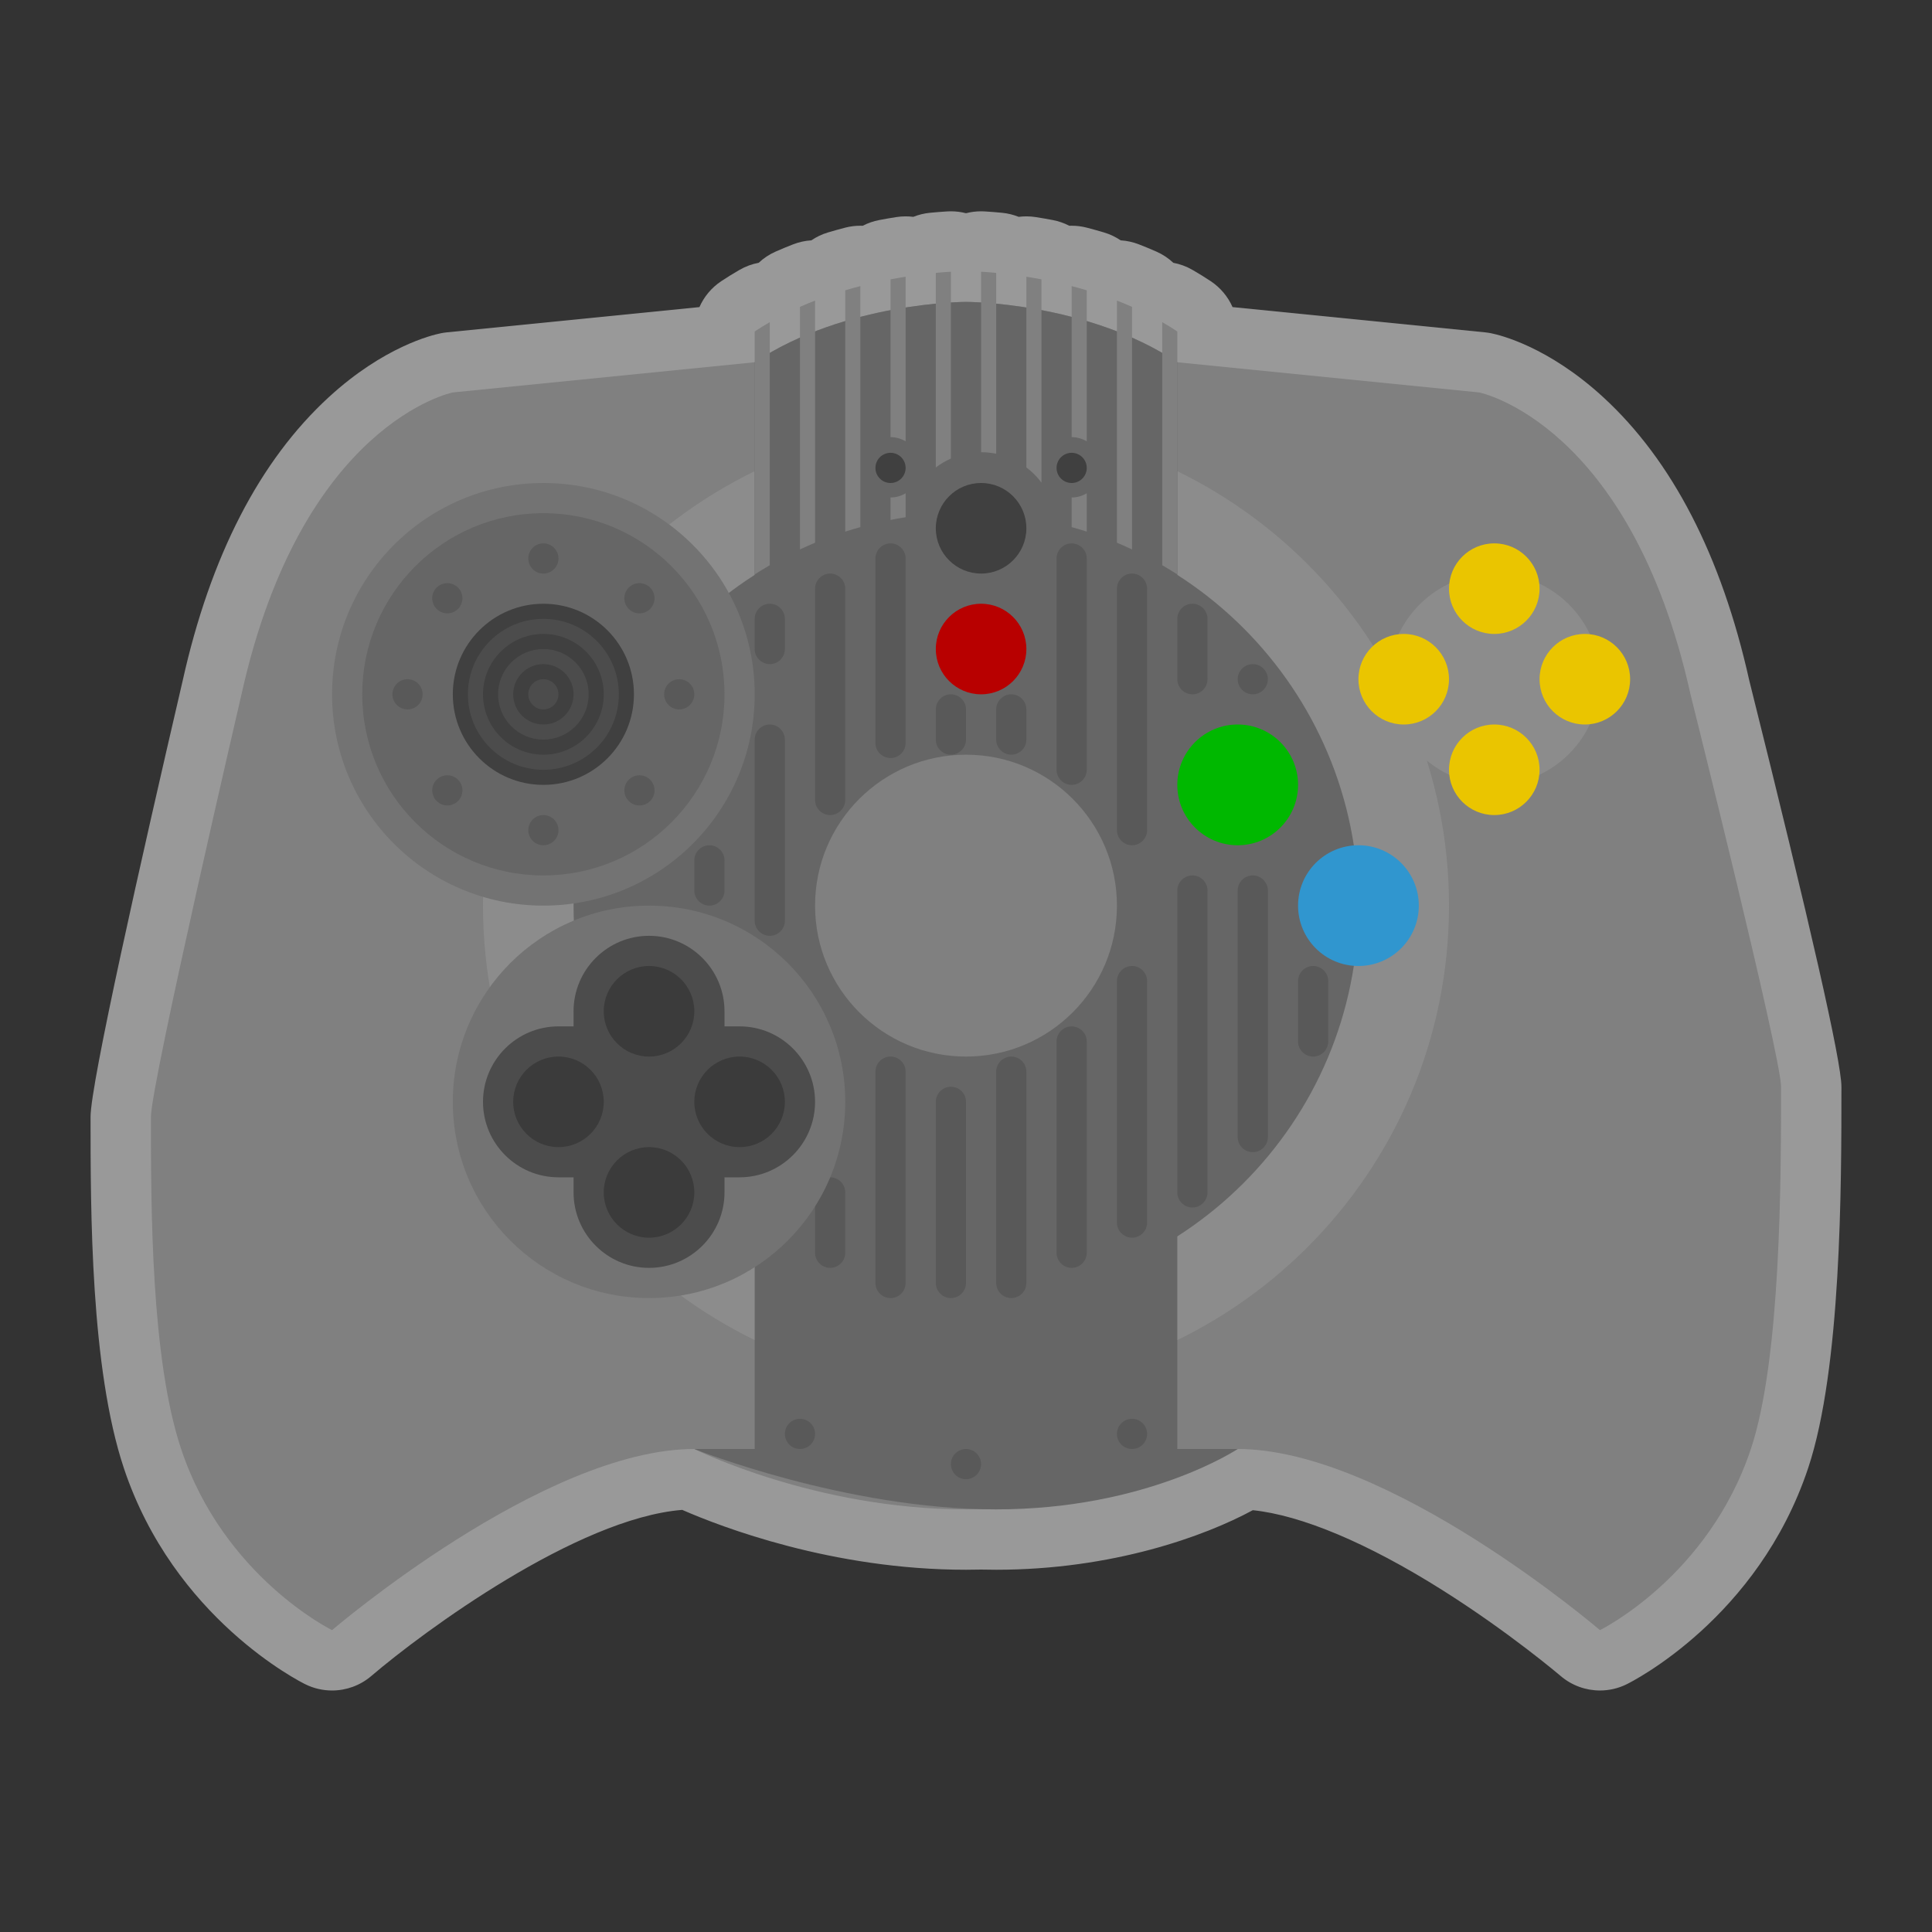 <?xml version="1.0" encoding="UTF-8" standalone="no"?>
<svg
   xmlns:dc="http://purl.org/dc/elements/1.1/"
   xmlns:cc="http://creativecommons.org/ns#"
   xmlns:rdf="http://www.w3.org/1999/02/22-rdf-syntax-ns#"
   xmlns:svg="http://www.w3.org/2000/svg"
   xmlns="http://www.w3.org/2000/svg"
   viewBox="0 0 320 320"
   height="320"
   width="320"
   xml:space="preserve"
   version="1.1"
   id="svg2"><rect x="0" y="0" width="320" height="320" fill="#333333" stroke="none"/><defs
     id="defs6"><clipPath
       id="clipPath16"
       clipPathUnits="userSpaceOnUse"><path
         id="path18"
         d="M 0,256 256,256 256,0 0,0 0,256 Z" /></clipPath><clipPath
       id="clipPath24"
       clipPathUnits="userSpaceOnUse"><path
         id="path26"
         d="m 12,228 232,0 0,-196 -232,0 L 12,228 Z" /></clipPath></defs><g
     transform="matrix(1.25,0,0,-1.25,0,320)"
     id="g10"><g
       id="g12"><g
         clip-path="url(#clipPath16)"
         id="g14"><g
           id="g20"><g
             id="g22" /><g
             id="g28"><g
               style="opacity:0.5"
               id="g30"
               clip-path="url(#clipPath24)"><g
                 id="g32"
                 transform="translate(231.786,165.839)"><path
                   id="path34"
                   style="fill:#ffffff;fill-opacity:1;fill-rule:nonzero;stroke:none"
                   d="m 0,0 c -3.685,16.511 -10.204,29.146 -19.38,37.558 -7.278,6.671 -13.637,8.207 -14.837,8.447 -0.256,0.052 -0.513,0.09 -0.773,0.116 l -33.477,3.348 c -0.606,1.373 -1.596,2.569 -2.882,3.427 -0.754,0.502 -1.55,0.996 -2.435,1.507 -0.797,0.46 -1.654,0.772 -2.531,0.936 -0.647,0.606 -1.4,1.11 -2.239,1.481 -0.754,0.333 -1.541,0.659 -2.341,0.969 -0.777,0.301 -1.586,0.475 -2.398,0.525 -0.667,0.453 -1.409,0.81 -2.212,1.048 -0.757,0.225 -1.522,0.438 -2.276,0.634 -0.662,0.171 -1.335,0.255 -2.005,0.255 -0.105,0 -0.208,-0.002 -0.313,-0.006 -0.676,0.351 -1.414,0.61 -2.195,0.759 -0.751,0.142 -1.505,0.274 -2.243,0.39 -0.416,0.066 -0.834,0.098 -1.249,0.098 -0.342,0 -0.682,-0.022 -1.019,-0.065 -0.694,0.279 -1.438,0.464 -2.218,0.539 -0.775,0.074 -1.539,0.135 -2.271,0.18 -0.165,0.01 -0.329,0.015 -0.492,0.015 -0.68,0 -1.351,-0.087 -2,-0.254 -0.649,0.167 -1.32,0.254 -2,0.254 -0.164,0 -0.327,-0.005 -0.492,-0.015 -0.733,-0.045 -1.497,-0.106 -2.271,-0.18 -0.78,-0.075 -1.524,-0.26 -2.219,-0.539 -0.336,0.044 -0.676,0.065 -1.018,0.065 -0.415,0 -0.833,-0.032 -1.249,-0.098 -0.738,-0.116 -1.492,-0.248 -2.243,-0.39 -0.782,-0.149 -1.518,-0.408 -2.196,-0.759 -0.104,0.004 -0.208,0.006 -0.313,0.006 -0.669,0 -1.342,-0.084 -2.004,-0.255 -0.753,-0.196 -1.52,-0.409 -2.276,-0.634 -0.803,-0.238 -1.545,-0.595 -2.212,-1.048 -0.812,-0.05 -1.621,-0.224 -2.399,-0.525 -0.8,-0.31 -1.587,-0.636 -2.34,-0.969 -0.839,-0.371 -1.592,-0.875 -2.239,-1.481 -0.878,-0.164 -1.734,-0.476 -2.531,-0.936 -0.884,-0.511 -1.681,-1.005 -2.436,-1.507 -1.286,-0.858 -2.276,-2.054 -2.881,-3.427 l -33.477,-3.348 c -0.26,-0.026 -0.518,-0.064 -0.773,-0.116 -1.201,-0.24 -7.559,-1.776 -14.837,-8.447 -9.188,-8.423 -15.713,-21.08 -19.395,-37.624 -5.567,-23.943 -12.199,-53.385 -12.199,-57.773 0,-12.454 0,-33.298 4.411,-46.53 6.64,-19.921 23.36,-28.306 24.068,-28.654 1.119,-0.548 2.323,-0.816 3.519,-0.816 1.873,0 3.728,0.657 5.208,1.925 6.908,5.908 27.254,20.89 41.192,22.008 5.188,-2.267 19.918,-7.933 37.602,-7.933 0.669,0 1.334,0.009 1.994,0.025 0.668,-0.016 1.337,-0.025 2.006,-0.025 15.407,0 27.656,4.45 34.004,7.891 6.42,-0.662 15.203,-4.347 25.05,-10.546 8.933,-5.623 15.676,-11.365 15.743,-11.423 1.48,-1.265 3.335,-1.921 5.207,-1.921 1.196,0 2.399,0.267 3.516,0.815 0.709,0.348 17.429,8.733 24.07,28.654 4.41,13.232 4.41,37.494 4.41,50.53 C 12.214,-50.535 8.104,-32.421 0,0" /></g></g></g></g><g
           transform="translate(236,112)"
           id="g36"><path
             id="path38"
             style="fill:#808080;fill-opacity:1;fill-rule:nonzero;stroke:none"
             d="m 0,0 c 0,4 -12,52 -12,52 -8,36 -28,40 -28,40 l -40,4 c -12,8 -28,8 -28,8 0,0 -16,0 -28,-8 l -40,-4 c 0,0 -20,-4 -28,-40 0,0 -12,-51.605 -12,-56 0,-12 0,-32 4,-44 5.657,-16.971 20,-24 20,-24 0,0 28,24 48,24 0,0 16,-8 36,-8 20,0 36,8 36,8 20,0 48,-24 48,-24 0,0 14.343,7.029 20,24 4,12 4,36 4,48" /></g><g
           transform="translate(192,136)"
           id="g40"><path
             id="path42"
             style="fill:#8c8c8c;fill-opacity:1;fill-rule:nonzero;stroke:none"
             d="m 0,0 c 0,-35.347 -28.653,-64 -64,-64 -35.346,0 -64,28.653 -64,64 0,35.346 28.654,64 64,64 C -28.653,64 0,35.346 0,0" /></g><g
           transform="translate(156,176)"
           id="g44"><path
             id="path46"
             style="fill:#666666;fill-opacity:1;fill-rule:nonzero;stroke:none"
             d="m 0,0 0,32 c -12,8 -28,8 -28,8 0,0 -16,0 -28,-8 L -56,0 0,0 Z" /></g><g
           transform="translate(180,136)"
           id="g48"><path
             id="path50"
             style="fill:#666666;fill-opacity:1;fill-rule:nonzero;stroke:none"
             d="m 0,0 c 0,-28.719 -23.281,-52 -52,-52 -28.719,0 -52,23.281 -52,52 0,28.719 23.281,52 52,52 C -23.281,52 0,28.719 0,0" /></g><g
           transform="translate(92,64)"
           id="g52"><path
             id="path54"
             style="fill:#666666;fill-opacity:1;fill-rule:nonzero;stroke:none"
             d="m 0,0 8,0 0,32 56,0 0,-32 8,0 C 72,0 60,-8 40,-8 20,-8 0,0 0,0" /></g><g
           transform="translate(100,164)"
           id="g56"><path
             id="path58"
             style="fill:#737373;fill-opacity:1;fill-rule:nonzero;stroke:none"
             d="m 0,0 c 0,-15.464 -12.536,-28 -28,-28 -15.464,0 -28,12.536 -28,28 0,15.464 12.536,28 28,28 C -12.536,28 0,15.464 0,0" /></g><g
           transform="translate(148,136)"
           id="g60"><path
             id="path62"
             style="fill:#808080;fill-opacity:1;fill-rule:nonzero;stroke:none"
             d="m 0,0 c 0,-11.046 -8.954,-20 -20,-20 -11.046,0 -20,8.954 -20,20 0,11.046 8.954,20 20,20 C -8.954,20 0,11.046 0,0" /></g><g
           transform="translate(96,164)"
           id="g64"><path
             id="path66"
             style="fill:#666666;fill-opacity:1;fill-rule:nonzero;stroke:none"
             d="m 0,0 c 0,-13.255 -10.745,-24 -24,-24 -13.255,0 -24,10.745 -24,24 0,13.255 10.745,24 24,24 C -10.745,24 0,13.255 0,0" /></g><g
           transform="translate(84,164)"
           id="g68"><path
             id="path70"
             style="fill:#404040;fill-opacity:1;fill-rule:nonzero;stroke:none"
             d="m 0,0 c 0,-6.627 -5.373,-12 -12,-12 -6.627,0 -12,5.373 -12,12 0,6.627 5.373,12 12,12 C -5.373,12 0,6.627 0,0" /></g><g
           transform="translate(94,136)"
           id="g72"><path
             id="path74"
             style="fill:#595959;fill-opacity:1;fill-rule:nonzero;stroke:none"
             d="m 0,0 0,0 c -1.1,0 -2,0.9 -2,2 l 0,4 C -2,7.1 -1.1,8 0,8 1.1,8 2,7.1 2,6 L 2,2 C 2,0.9 1.1,0 0,0" /></g><g
           transform="translate(102,168)"
           id="g76"><path
             id="path78"
             style="fill:#595959;fill-opacity:1;fill-rule:nonzero;stroke:none"
             d="m 0,0 0,0 c -1.1,0 -2,0.9 -2,2 l 0,4 C -2,7.1 -1.1,8 0,8 1.1,8 2,7.1 2,6 L 2,2 C 2,0.9 1.1,0 0,0" /></g><g
           transform="translate(102,132)"
           id="g80"><path
             id="path82"
             style="fill:#595959;fill-opacity:1;fill-rule:nonzero;stroke:none"
             d="m 0,0 0,0 c -1.1,0 -2,0.9 -2,2 l 0,24 c 0,1.1 0.9,2 2,2 1.1,0 2,-0.9 2,-2 L 2,2 C 2,0.9 1.1,0 0,0" /></g><g
           transform="translate(110,148)"
           id="g84"><path
             id="path86"
             style="fill:#595959;fill-opacity:1;fill-rule:nonzero;stroke:none"
             d="m 0,0 0,0 c -1.1,0 -2,0.9 -2,2 l 0,28 c 0,1.1 0.9,2 2,2 1.1,0 2,-0.9 2,-2 L 2,2 C 2,0.9 1.1,0 0,0" /></g><g
           transform="translate(110,88)"
           id="g88"><path
             id="path90"
             style="fill:#595959;fill-opacity:1;fill-rule:nonzero;stroke:none"
             d="m 0,0 0,0 c -1.1,0 -2,0.9 -2,2 l 0,8 c 0,1.1 0.9,2 2,2 1.1,0 2,-0.9 2,-2 L 2,2 C 2,0.9 1.1,0 0,0" /></g><g
           transform="translate(118,84)"
           id="g92"><path
             id="path94"
             style="fill:#595959;fill-opacity:1;fill-rule:nonzero;stroke:none"
             d="m 0,0 0,0 c -1.1,0 -2,0.9 -2,2 l 0,28 c 0,1.1 0.9,2 2,2 1.1,0 2,-0.9 2,-2 L 2,2 C 2,0.9 1.1,0 0,0" /></g><g
           transform="translate(126,84)"
           id="g96"><path
             id="path98"
             style="fill:#595959;fill-opacity:1;fill-rule:nonzero;stroke:none"
             d="m 0,0 0,0 c -1.1,0 -2,0.9 -2,2 l 0,24 c 0,1.1 0.9,2 2,2 1.1,0 2,-0.9 2,-2 L 2,2 C 2,0.9 1.1,0 0,0" /></g><g
           transform="translate(134,84)"
           id="g100"><path
             id="path102"
             style="fill:#595959;fill-opacity:1;fill-rule:nonzero;stroke:none"
             d="m 0,0 0,0 c -1.1,0 -2,0.9 -2,2 l 0,28 c 0,1.1 0.9,2 2,2 1.1,0 2,-0.9 2,-2 L 2,2 C 2,0.9 1.1,0 0,0" /></g><g
           transform="translate(142,88)"
           id="g104"><path
             id="path106"
             style="fill:#595959;fill-opacity:1;fill-rule:nonzero;stroke:none"
             d="m 0,0 0,0 c -1.1,0 -2,0.9 -2,2 l 0,28 c 0,1.1 0.9,2 2,2 1.1,0 2,-0.9 2,-2 L 2,2 C 2,0.9 1.1,0 0,0" /></g><g
           transform="translate(150,92)"
           id="g108"><path
             id="path110"
             style="fill:#595959;fill-opacity:1;fill-rule:nonzero;stroke:none"
             d="m 0,0 0,0 c -1.1,0 -2,0.9 -2,2 l 0,32 c 0,1.1 0.9,2 2,2 1.1,0 2,-0.9 2,-2 L 2,2 C 2,0.9 1.1,0 0,0" /></g><g
           transform="translate(158,96)"
           id="g112"><path
             id="path114"
             style="fill:#595959;fill-opacity:1;fill-rule:nonzero;stroke:none"
             d="m 0,0 0,0 c -1.1,0 -2,0.9 -2,2 l 0,40 c 0,1.1 0.9,2 2,2 1.1,0 2,-0.9 2,-2 L 2,2 C 2,0.9 1.1,0 0,0" /></g><g
           transform="translate(166,103.333)"
           id="g116"><path
             id="path118"
             style="fill:#595959;fill-opacity:1;fill-rule:nonzero;stroke:none"
             d="m 0,0 0,0 c -1.1,0 -2,0.9 -2,2 l 0,32.667 c 0,1.1 0.9,2 2,2 1.1,0 2,-0.9 2,-2 L 2,2 C 2,0.9 1.1,0 0,0" /></g><g
           transform="translate(174,116)"
           id="g120"><path
             id="path122"
             style="fill:#595959;fill-opacity:1;fill-rule:nonzero;stroke:none"
             d="m 0,0 0,0 c -1.1,0 -2,0.9 -2,2 l 0,8 c 0,1.1 0.9,2 2,2 1.1,0 2,-0.9 2,-2 L 2,2 C 2,0.9 1.1,0 0,0" /></g><g
           transform="translate(166,164)"
           id="g124"><path
             id="path126"
             style="fill:#595959;fill-opacity:1;fill-rule:nonzero;stroke:none"
             d="M 0,0 0,0 C -1.1,0 -2,0.9 -2,2 -2,3.1 -1.1,4 0,4 1.1,4 2,3.1 2,2 2,0.9 1.1,0 0,0" /></g><g
           transform="translate(158,164)"
           id="g128"><path
             id="path130"
             style="fill:#595959;fill-opacity:1;fill-rule:nonzero;stroke:none"
             d="m 0,0 0,0 c -1.1,0 -2,0.9 -2,2 l 0,8 c 0,1.1 0.9,2 2,2 1.1,0 2,-0.9 2,-2 L 2,2 C 2,0.9 1.1,0 0,0" /></g><g
           transform="translate(150,144)"
           id="g132"><path
             id="path134"
             style="fill:#595959;fill-opacity:1;fill-rule:nonzero;stroke:none"
             d="m 0,0 0,0 c -1.1,0 -2,0.9 -2,2 l 0,32 c 0,1.1 0.9,2 2,2 1.1,0 2,-0.9 2,-2 L 2,2 C 2,0.9 1.1,0 0,0" /></g><g
           transform="translate(142,152)"
           id="g136"><path
             id="path138"
             style="fill:#595959;fill-opacity:1;fill-rule:nonzero;stroke:none"
             d="m 0,0 0,0 c -1.1,0 -2,0.9 -2,2 l 0,28 c 0,1.1 0.9,2 2,2 1.1,0 2,-0.9 2,-2 L 2,2 C 2,0.9 1.1,0 0,0" /></g><g
           transform="translate(118,155.556)"
           id="g140"><path
             id="path142"
             style="fill:#595959;fill-opacity:1;fill-rule:nonzero;stroke:none"
             d="m 0,0 0,0 c -1.1,0 -2,0.9 -2,2 l 0,24.444 c 0,1.1 0.9,2 2,2 1.1,0 2,-0.9 2,-2 L 2,2 C 2,0.9 1.1,0 0,0" /></g><g
           transform="translate(126,156)"
           id="g144"><path
             id="path146"
             style="fill:#595959;fill-opacity:1;fill-rule:nonzero;stroke:none"
             d="m 0,0 0,0 c -1.1,0 -2,0.9 -2,2 l 0,4 C -2,7.1 -1.1,8 0,8 1.1,8 2,7.1 2,6 L 2,2 C 2,0.9 1.1,0 0,0" /></g><g
           transform="translate(134,156)"
           id="g148"><path
             id="path150"
             style="fill:#595959;fill-opacity:1;fill-rule:nonzero;stroke:none"
             d="m 0,0 0,0 c -1.1,0 -2,0.9 -2,2 l 0,4 C -2,7.1 -1.1,8 0,8 1.1,8 2,7.1 2,6 L 2,2 C 2,0.9 1.1,0 0,0" /></g><g
           transform="translate(136,170)"
           id="g152"><path
             id="path154"
             style="fill:#b80000;fill-opacity:1;fill-rule:nonzero;stroke:none"
             d="m 0,0 c 0,-3.313 -2.687,-6 -6,-6 -3.313,0 -6,2.687 -6,6 0,3.313 2.687,6 6,6 3.313,0 6,-2.687 6,-6" /></g><g
           transform="translate(156,160)"
           id="g156"><path
             id="path158"
             style="fill:#4c4c4c;fill-opacity:1;fill-rule:nonzero;stroke:none"
             d="M 0,0 Z" /></g><g
           transform="translate(172,152)"
           id="g160"><path
             id="path162"
             style="fill:#00b800;fill-opacity:1;fill-rule:nonzero;stroke:none"
             d="m 0,0 c 0,-4.418 -3.582,-8 -8,-8 -4.418,0 -8,3.582 -8,8 0,4.418 3.582,8 8,8 4.418,0 8,-3.582 8,-8" /></g><g
           transform="translate(188,136)"
           id="g164"><path
             id="path166"
             style="fill:#3096cf;fill-opacity:1;fill-rule:nonzero;stroke:none"
             d="m 0,0 c 0,-4.418 -3.582,-8 -8,-8 -4.418,0 -8,3.582 -8,8 0,4.418 3.582,8 8,8 4.418,0 8,-3.582 8,-8" /></g><g
           transform="translate(74,182)"
           id="g168"><path
             id="path170"
             style="fill:#595959;fill-opacity:1;fill-rule:nonzero;stroke:none"
             d="m 0,0 c 0,-1.104 -0.896,-2 -2,-2 -1.104,0 -2,0.896 -2,2 0,1.104 0.896,2 2,2 1.104,0 2,-0.896 2,-2" /></g><g
           transform="translate(74,146)"
           id="g172"><path
             id="path174"
             style="fill:#595959;fill-opacity:1;fill-rule:nonzero;stroke:none"
             d="m 0,0 c 0,-1.104 -0.896,-2 -2,-2 -1.104,0 -2,0.896 -2,2 0,1.104 0.896,2 2,2 1.104,0 2,-0.896 2,-2" /></g><g
           transform="translate(90,162)"
           id="g176"><path
             id="path178"
             style="fill:#595959;fill-opacity:1;fill-rule:nonzero;stroke:none"
             d="M 0,0 C -1.104,0 -2,0.896 -2,2 -2,3.104 -1.104,4 0,4 1.104,4 2,3.104 2,2 2,0.896 1.104,0 0,0" /></g><g
           transform="translate(54,162)"
           id="g180"><path
             id="path182"
             style="fill:#595959;fill-opacity:1;fill-rule:nonzero;stroke:none"
             d="M 0,0 C -1.104,0 -2,0.896 -2,2 -2,3.104 -1.104,4 0,4 1.104,4 2,3.104 2,2 2,0.896 1.104,0 0,0" /></g><g
           transform="translate(86.142,175.314)"
           id="g184"><path
             id="path186"
             style="fill:#595959;fill-opacity:1;fill-rule:nonzero;stroke:none"
             d="m 0,0 c -0.781,-0.781 -2.047,-0.781 -2.829,0 -0.78,0.781 -0.78,2.048 0,2.829 C -2.047,3.61 -0.781,3.61 0,2.829 0.781,2.048 0.781,0.781 0,0" /></g><g
           transform="translate(60.687,149.858)"
           id="g188"><path
             id="path190"
             style="fill:#595959;fill-opacity:1;fill-rule:nonzero;stroke:none"
             d="m 0,0 c -0.781,-0.781 -2.048,-0.781 -2.829,0 -0.781,0.781 -0.781,2.047 0,2.829 0.781,0.78 2.048,0.78 2.829,0 C 0.781,2.047 0.781,0.781 0,0" /></g><g
           transform="translate(83.314,149.858)"
           id="g192"><path
             id="path194"
             style="fill:#595959;fill-opacity:1;fill-rule:nonzero;stroke:none"
             d="m 0,0 c -0.781,0.781 -0.781,2.047 0,2.829 0.781,0.78 2.048,0.78 2.829,0 C 3.61,2.047 3.61,0.781 2.829,0 2.048,-0.781 0.781,-0.781 0,0" /></g><g
           transform="translate(57.858,175.314)"
           id="g196"><path
             id="path198"
             style="fill:#595959;fill-opacity:1;fill-rule:nonzero;stroke:none"
             d="M 0,0 C -0.781,0.781 -0.781,2.048 0,2.829 0.781,3.61 2.047,3.61 2.829,2.829 3.609,2.048 3.609,0.781 2.829,0 2.047,-0.781 0.781,-0.781 0,0" /></g><g
           transform="translate(212,166)"
           id="g200"><path
             id="path202"
             style="fill:#8c8c8c;fill-opacity:1;fill-rule:nonzero;stroke:none"
             d="m 0,0 c 0,-7.732 -6.268,-14 -14,-14 -7.732,0 -14,6.268 -14,14 0,7.732 6.268,14 14,14 C -6.268,14 0,7.732 0,0" /></g><g
           transform="translate(192,166)"
           id="g204"><path
             id="path206"
             style="fill:#eac500;fill-opacity:1;fill-rule:nonzero;stroke:none"
             d="m 0,0 c 0,-3.313 -2.687,-6 -6,-6 -3.313,0 -6,2.687 -6,6 0,3.313 2.687,6 6,6 3.313,0 6,-2.687 6,-6" /></g><g
           transform="translate(216,166)"
           id="g208"><path
             id="path210"
             style="fill:#eac500;fill-opacity:1;fill-rule:nonzero;stroke:none"
             d="m 0,0 c 0,-3.313 -2.687,-6 -6,-6 -3.313,0 -6,2.687 -6,6 0,3.313 2.687,6 6,6 3.313,0 6,-2.687 6,-6" /></g><g
           transform="translate(204,178)"
           id="g212"><path
             id="path214"
             style="fill:#eac500;fill-opacity:1;fill-rule:nonzero;stroke:none"
             d="m 0,0 c 0,-3.313 -2.687,-6 -6,-6 -3.313,0 -6,2.687 -6,6 0,3.313 2.687,6 6,6 3.313,0 6,-2.687 6,-6" /></g><g
           transform="translate(204,154)"
           id="g216"><path
             id="path218"
             style="fill:#eac500;fill-opacity:1;fill-rule:nonzero;stroke:none"
             d="m 0,0 c 0,-3.313 -2.687,-6 -6,-6 -3.313,0 -6,2.687 -6,6 0,3.313 2.687,6 6,6 3.313,0 6,-2.687 6,-6" /></g><g
           transform="translate(120,194)"
           id="g220"><path
             id="path222"
             style="fill:#404040;fill-opacity:1;fill-rule:nonzero;stroke:none"
             d="m 0,0 c 0,-1.104 -0.896,-2 -2,-2 -1.104,0 -2,0.896 -2,2 0,1.104 0.896,2 2,2 1.104,0 2,-0.896 2,-2" /></g><g
           transform="translate(144,194)"
           id="g224"><path
             id="path226"
             style="fill:#404040;fill-opacity:1;fill-rule:nonzero;stroke:none"
             d="m 0,0 c 0,-1.104 -0.896,-2 -2,-2 -1.104,0 -2,0.896 -2,2 0,1.104 0.896,2 2,2 1.104,0 2,-0.896 2,-2" /></g><g
           transform="translate(112,110)"
           id="g228"><path
             id="path230"
             style="fill:#737373;fill-opacity:1;fill-rule:nonzero;stroke:none"
             d="m 0,0 c 0,-14.359 -11.641,-26 -26,-26 -14.359,0 -26,11.641 -26,26 0,14.359 11.641,26 26,26 C -11.641,26 0,14.359 0,0" /></g><g
           transform="translate(98,120)"
           id="g232"><path
             id="path234"
             style="fill:#4c4c4c;fill-opacity:1;fill-rule:nonzero;stroke:none"
             d="m 0,0 -2,0 0,2 c 0,5.514 -4.486,10 -10,10 -5.514,0 -10,-4.486 -10,-10 l 0,-2 -2,0 c -5.514,0 -10,-4.486 -10,-10 0,-5.514 4.486,-10 10,-10 l 2,0 0,-2 c 0,-5.514 4.486,-10 10,-10 5.514,0 10,4.486 10,10 l 0,2 2,0 c 5.514,0 10,4.486 10,10 C 10,-4.486 5.514,0 0,0" /></g><g
           transform="translate(80,110)"
           id="g236"><path
             id="path238"
             style="fill:#3b3b3b;fill-opacity:1;fill-rule:nonzero;stroke:none"
             d="m 0,0 c 0,-3.313 -2.687,-6 -6,-6 -3.313,0 -6,2.687 -6,6 0,3.313 2.687,6 6,6 3.313,0 6,-2.687 6,-6" /></g><g
           transform="translate(92,122)"
           id="g240"><path
             id="path242"
             style="fill:#3b3b3b;fill-opacity:1;fill-rule:nonzero;stroke:none"
             d="m 0,0 c 0,-3.313 -2.687,-6 -6,-6 -3.313,0 -6,2.687 -6,6 0,3.313 2.687,6 6,6 3.313,0 6,-2.687 6,-6" /></g><g
           transform="translate(92,98)"
           id="g244"><path
             id="path246"
             style="fill:#3b3b3b;fill-opacity:1;fill-rule:nonzero;stroke:none"
             d="m 0,0 c 0,-3.313 -2.687,-6 -6,-6 -3.313,0 -6,2.687 -6,6 0,3.313 2.687,6 6,6 3.313,0 6,-2.687 6,-6" /></g><g
           transform="translate(104,110)"
           id="g248"><path
             id="path250"
             style="fill:#3b3b3b;fill-opacity:1;fill-rule:nonzero;stroke:none"
             d="m 0,0 c 0,-3.313 -2.687,-6 -6,-6 -3.313,0 -6,2.687 -6,6 0,3.313 2.687,6 6,6 3.313,0 6,-2.687 6,-6" /></g><g
           transform="translate(82,164)"
           id="g252"><path
             id="path254"
             style="fill:#4c4c4c;fill-opacity:1;fill-rule:nonzero;stroke:none"
             d="m 0,0 c 0,-5.523 -4.477,-10 -10,-10 -5.523,0 -10,4.477 -10,10 0,5.523 4.477,10 10,10 C -4.477,10 0,5.523 0,0" /></g><g
           transform="translate(80,164)"
           id="g256"><path
             id="path258"
             style="fill:#404040;fill-opacity:1;fill-rule:nonzero;stroke:none"
             d="m 0,0 c 0,-4.418 -3.582,-8 -8,-8 -4.418,0 -8,3.582 -8,8 0,4.418 3.582,8 8,8 4.418,0 8,-3.582 8,-8" /></g><g
           transform="translate(76,164)"
           id="g260"><path
             id="path262"
             style="fill:#404040;fill-opacity:1;fill-rule:nonzero;stroke:none"
             d="m 0,0 c 0,-2.209 -1.791,-4 -4,-4 -2.209,0 -4,1.791 -4,4 0,2.209 1.791,4 4,4 2.209,0 4,-1.791 4,-4" /></g><g
           transform="translate(108,66)"
           id="g264"><path
             id="path266"
             style="fill:#595959;fill-opacity:1;fill-rule:nonzero;stroke:none"
             d="m 0,0 c 0,-1.104 -0.896,-2 -2,-2 -1.104,0 -2,0.896 -2,2 0,1.104 0.896,2 2,2 1.104,0 2,-0.896 2,-2" /></g><g
           transform="translate(130,62)"
           id="g268"><path
             id="path270"
             style="fill:#595959;fill-opacity:1;fill-rule:nonzero;stroke:none"
             d="m 0,0 c 0,-1.104 -0.896,-2 -2,-2 -1.104,0 -2,0.896 -2,2 0,1.104 0.896,2 2,2 1.104,0 2,-0.896 2,-2" /></g><g
           transform="translate(152,66)"
           id="g272"><path
             id="path274"
             style="fill:#595959;fill-opacity:1;fill-rule:nonzero;stroke:none"
             d="m 0,0 c 0,-1.104 -0.896,-2 -2,-2 -1.104,0 -2,0.896 -2,2 0,1.104 0.896,2 2,2 1.104,0 2,-0.896 2,-2" /></g><g
           transform="translate(136,186)"
           id="g276"><path
             id="path278"
             style="fill:#404040;fill-opacity:1;fill-rule:nonzero;stroke:none"
             d="m 0,0 c 0,-3.313 -2.687,-6 -6,-6 -3.313,0 -6,2.687 -6,6 0,3.313 2.687,6 6,6 3.313,0 6,-2.687 6,-6" /></g><g
           transform="translate(78,164)"
           id="g280"><path
             id="path282"
             style="fill:#4c4c4c;fill-opacity:1;fill-rule:nonzero;stroke:none"
             d="m 0,0 c 0,-3.313 -2.687,-6 -6,-6 -3.313,0 -6,2.687 -6,6 0,3.313 2.687,6 6,6 3.313,0 6,-2.687 6,-6" /></g><g
           transform="translate(118,190.079)"
           id="g284"><path
             id="path286"
             style="fill:#808080;fill-opacity:1;fill-rule:nonzero;stroke:none"
             d="m 0,0 0,-2.971 c 0.663,0.13 1.328,0.254 2,0.357 l 0,3.17 C 1.409,0.212 0.732,0 0,0" /></g><g
           transform="translate(112,217.534)"
           id="g288"><path
             id="path290"
             style="fill:#808080;fill-opacity:1;fill-rule:nonzero;stroke:none"
             d="m 0,0 0,-31.975 c 0.661,0.214 1.328,0.41 2,0.598 L 2,0.556 C 1.342,0.386 0.674,0.201 0,0" /></g><g
           transform="translate(106,183.197)"
           id="g292"><path
             id="path294"
             style="fill:#808080;fill-opacity:1;fill-rule:nonzero;stroke:none"
             d="M 0,0 C 0.66,0.309 1.325,0.609 2,0.89 L 2,32.972 C 1.333,32.713 0.666,32.438 0,32.145 L 0,0 Z" /></g><g
           transform="translate(120,219.332)"
           id="g296"><path
             id="path298"
             style="fill:#808080;fill-opacity:1;fill-rule:nonzero;stroke:none"
             d="m 0,0 c -0.642,-0.102 -1.31,-0.217 -2,-0.348 l 0,-20.905 c 0.732,0 1.409,-0.212 2,-0.556 L 0,0 Z" /></g><g
           transform="translate(144,217.534)"
           id="g300"><path
             id="path302"
             style="fill:#808080;fill-opacity:1;fill-rule:nonzero;stroke:none"
             d="m 0,0 c -0.675,0.201 -1.342,0.386 -2,0.556 l 0,-20.011 c 0.731,0 1.409,-0.212 2,-0.556 L 0,0 Z" /></g><g
           transform="translate(100,179.886)"
           id="g304"><path
             id="path306"
             style="fill:#808080;fill-opacity:1;fill-rule:nonzero;stroke:none"
             d="m 0,0 c 0.657,0.42 1.323,0.827 2,1.218 l 0,32.21 C 1.324,33.038 0.655,32.629 0,32.192 L 0,0 Z" /></g><g
           transform="translate(142,190.079)"
           id="g308"><path
             id="path310"
             style="fill:#808080;fill-opacity:1;fill-rule:nonzero;stroke:none"
             d="M 0,0 0,-3.922 C 0.672,-4.11 1.34,-4.306 2,-4.52 L 2,0.556 C 1.409,0.212 0.731,0 0,0" /></g><g
           transform="translate(148,184.087)"
           id="g312"><path
             id="path314"
             style="fill:#808080;fill-opacity:1;fill-rule:nonzero;stroke:none"
             d="M 0,0 C 0.675,-0.281 1.34,-0.581 2,-0.89 L 2,31.254 C 1.334,31.548 0.667,31.823 0,32.082 L 0,0 Z" /></g><g
           transform="translate(124,194.06)"
           id="g316"><path
             id="path318"
             style="fill:#808080;fill-opacity:1;fill-rule:nonzero;stroke:none"
             d="M 0,0 C 0.617,0.465 1.284,0.864 2,1.178 L 2,25.94 C 1.434,25.906 0.763,25.855 0,25.782 L 0,0 Z" /></g><g
           transform="translate(154,213.315)"
           id="g320"><path
             id="path322"
             style="fill:#808080;fill-opacity:1;fill-rule:nonzero;stroke:none"
             d="m 0,0 0,-32.21 c 0.677,-0.392 1.343,-0.798 2,-1.218 L 2,-1.236 C 1.345,-0.799 0.676,-0.39 0,0" /></g><g
           transform="translate(136,219.332)"
           id="g324"><path
             id="path326"
             style="fill:#808080;fill-opacity:1;fill-rule:nonzero;stroke:none"
             d="m 0,0 0,-25.272 c 0.758,-0.571 1.431,-1.246 2,-2.006 l 0,26.93 C 1.31,-0.217 0.643,-0.102 0,0" /></g><g
           transform="translate(130,196.079)"
           id="g328"><path
             id="path330"
             style="fill:#808080;fill-opacity:1;fill-rule:nonzero;stroke:none"
             d="M 0,0 C 0.685,0 1.354,-0.07 2,-0.202 L 2,23.763 C 1.237,23.836 0.566,23.887 0,23.921 L 0,0 Z" /></g><g
           transform="translate(76,164)"
           id="g332"><path
             id="path334"
             style="fill:#404040;fill-opacity:1;fill-rule:nonzero;stroke:none"
             d="m 0,0 c 0,-2.209 -1.791,-4 -4,-4 -2.209,0 -4,1.791 -4,4 0,2.209 1.791,4 4,4 2.209,0 4,-1.791 4,-4" /></g><g
           transform="translate(74,164)"
           id="g336"><path
             id="path338"
             style="fill:#4c4c4c;fill-opacity:1;fill-rule:nonzero;stroke:none"
             d="m 0,0 c 0,-1.104 -0.896,-2 -2,-2 -1.104,0 -2,0.896 -2,2 0,1.104 0.896,2 2,2 1.104,0 2,-0.896 2,-2" /></g></g></g></g></svg>